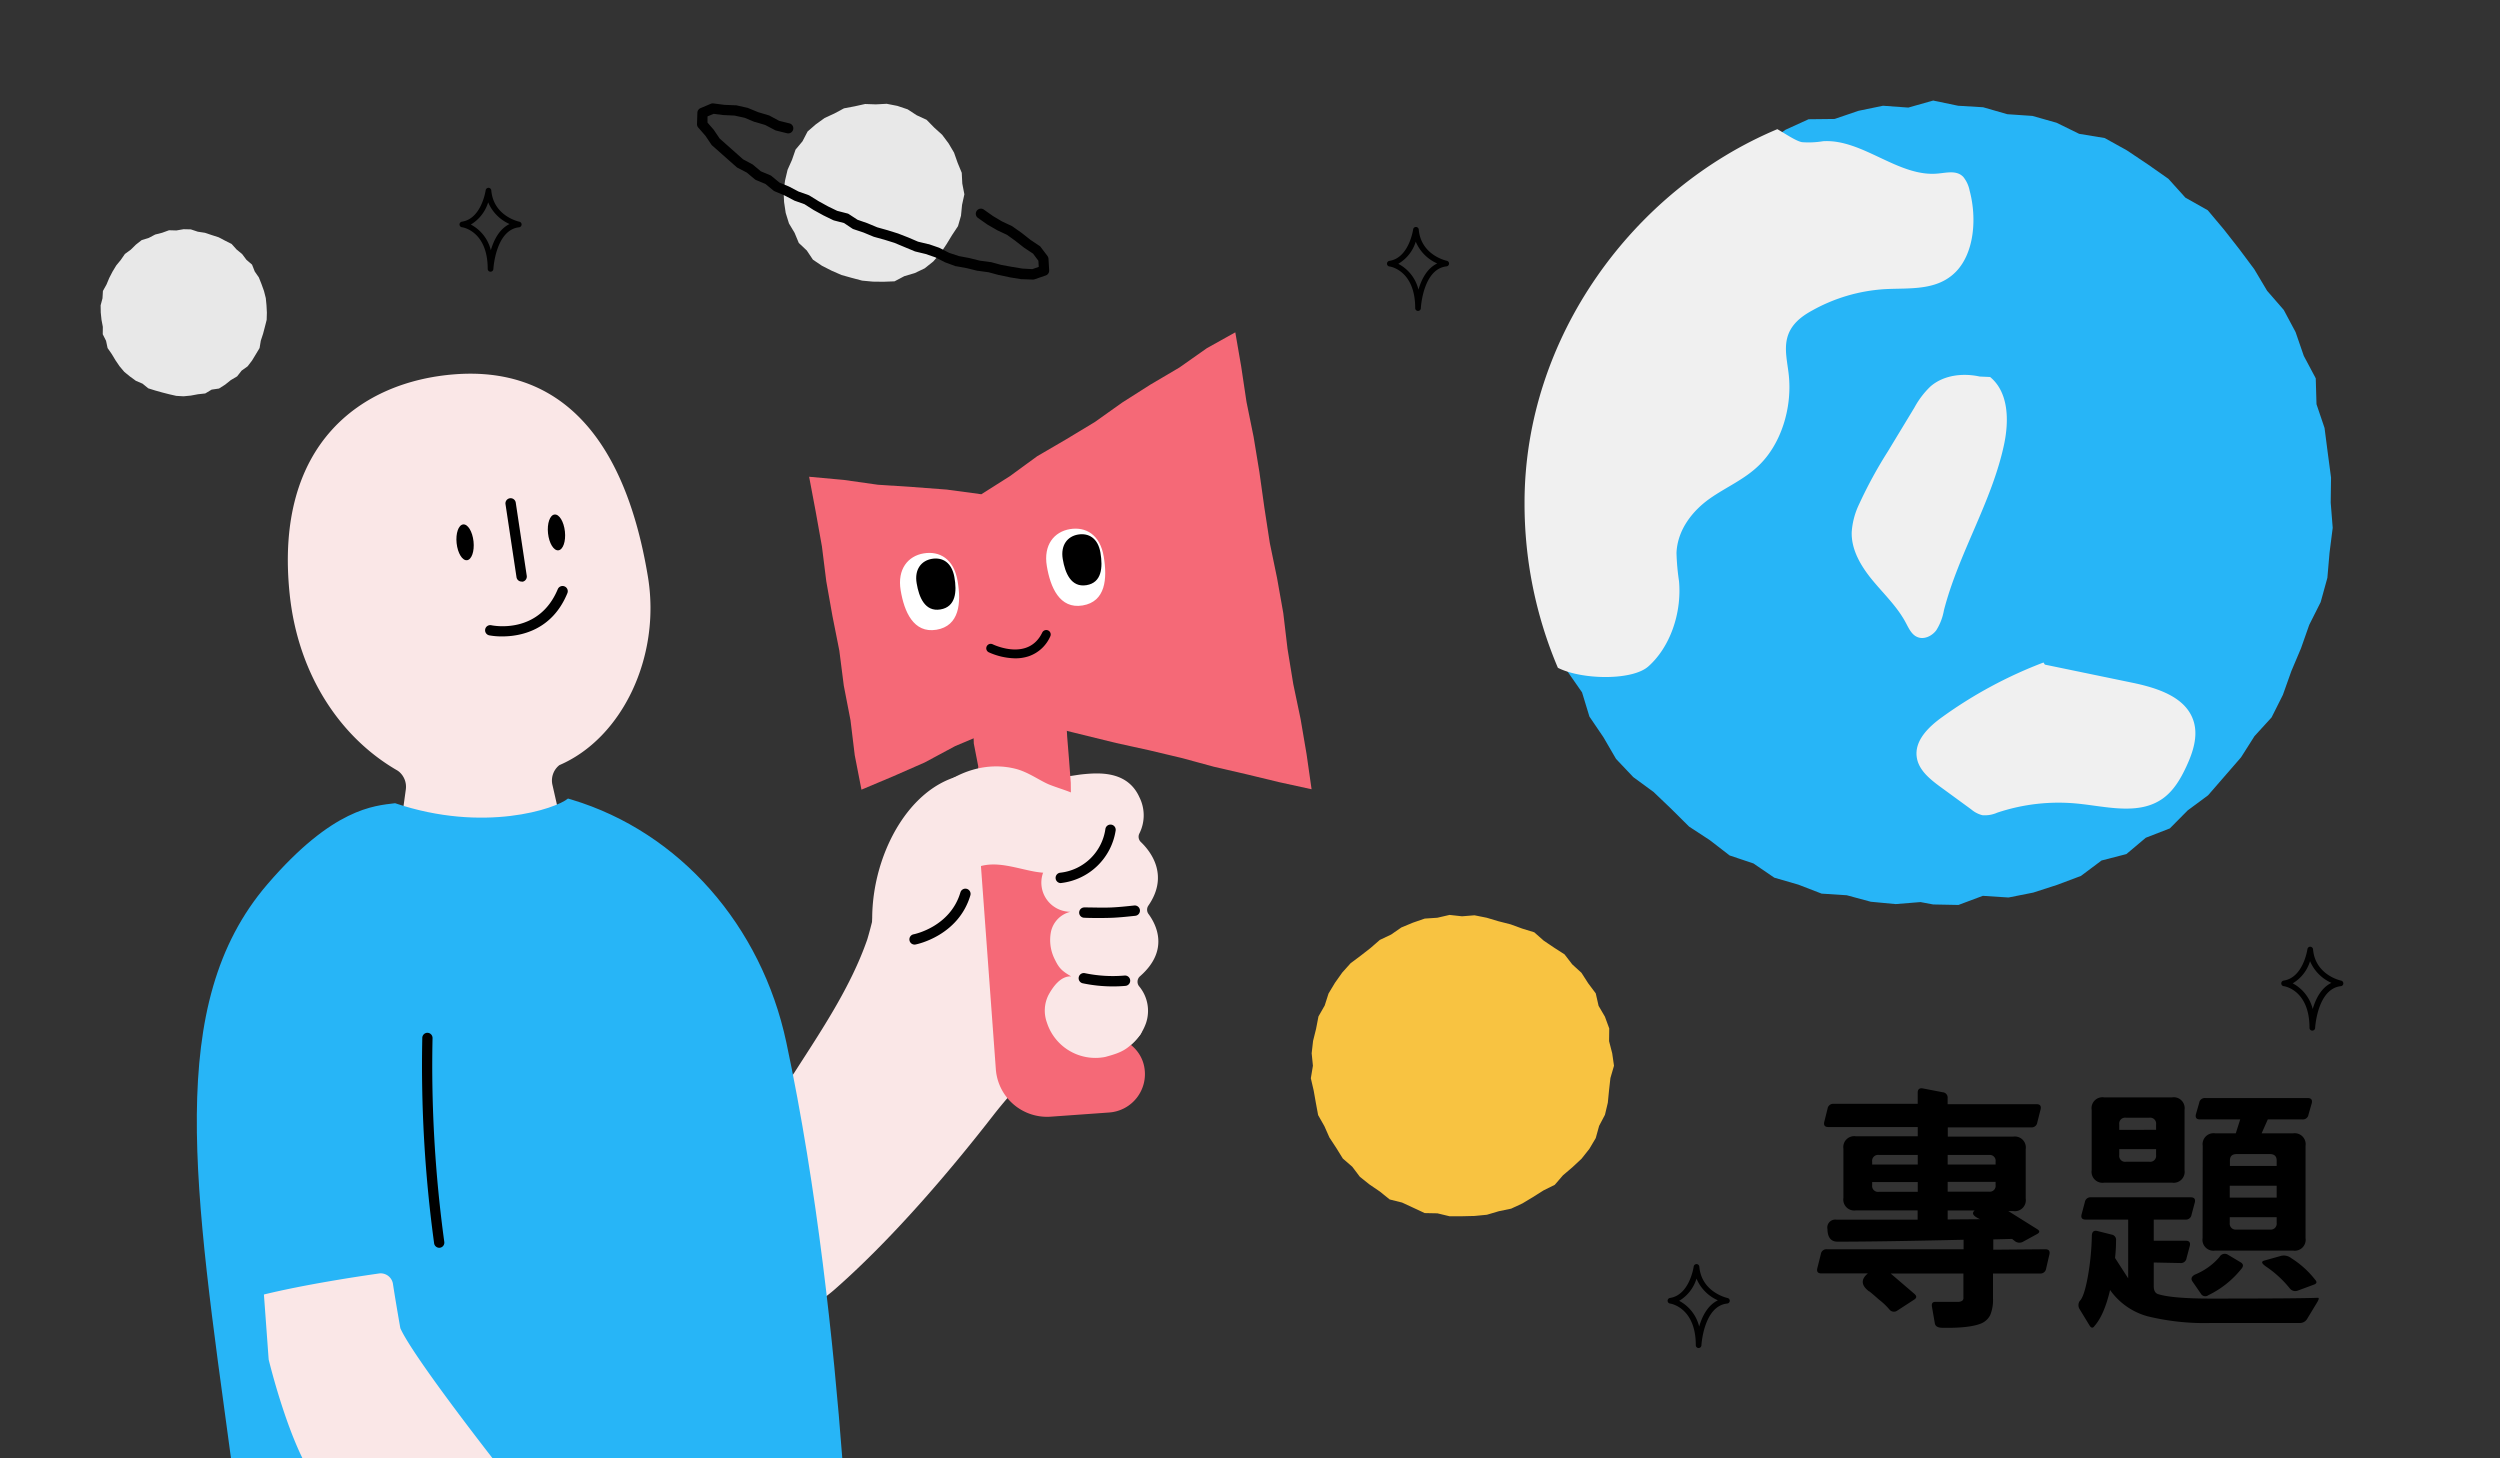 <svg xmlns="http://www.w3.org/2000/svg" viewBox="0 0 600 350"><rect x="0" y="0" width="600" height="350" fill="#333333" stroke="none"/><defs><style>.cls-1{fill:#f8c341;}.cls-2{fill:#e8e8e8;}.cls-3{fill:#fae7e7;}.cls-4{fill:#27b5f7;}.cls-5{fill:#f56977;}.cls-6{fill:#fff;}.cls-7{fill:#f0f0f0;}</style></defs><g id="圖層_3" data-name="圖層 3"><path d="M554.94,247.35h0a.67.67,0,0,1-.66-.67c0-9-5.95-10-6.2-10a.68.68,0,0,1-.58-.67.69.69,0,0,1,.58-.67c4.71-.7,5.69-7.47,5.7-7.54a.68.68,0,0,1,.69-.59.69.69,0,0,1,.66.62c.52,6.12,6.48,7.47,6.74,7.52a.67.67,0,0,1,.53.7.66.66,0,0,1-.6.63c-5.65.63-6.17,10-6.17,10.06A.68.68,0,0,1,554.94,247.35Zm.68-.67h0ZM550.25,236a9.57,9.57,0,0,1,4.8,6.17c.7-2.38,2-5.08,4.49-6.28a9.94,9.94,0,0,1-5.13-5.21A9.3,9.3,0,0,1,550.25,236Z"/><path d="M340.31,74.62h0a.67.67,0,0,1-.66-.67c0-9-5.95-10-6.2-10a.66.66,0,0,1-.57-.67.68.68,0,0,1,.57-.67c4.71-.7,5.69-7.47,5.7-7.54a.68.68,0,0,1,1.35,0c.52,6.12,6.49,7.47,6.74,7.52a.68.68,0,0,1-.07,1.34C341.51,64.55,341,73.88,341,74A.67.67,0,0,1,340.31,74.62ZM341,74h0Zm-5.37-10.66a9.51,9.51,0,0,1,4.8,6.18c.7-2.39,2-5.09,4.5-6.29A9.91,9.91,0,0,1,339.78,58,9.3,9.3,0,0,1,335.62,63.29Z"/><path d="M407.65,323.53h0a.68.68,0,0,1-.66-.68c0-9-6-10-6.2-10a.68.68,0,0,1,0-1.34c4.72-.7,5.69-7.48,5.7-7.55a.69.69,0,0,1,.69-.58.68.68,0,0,1,.66.62c.52,6.14,6.67,7.5,6.74,7.52a.67.67,0,0,1-.07,1.33c-5.65.62-6.17,10-6.17,10.05A.69.69,0,0,1,407.65,323.53Zm.68-.68h0ZM403,312.2a9.54,9.54,0,0,1,4.8,6.17c.7-2.39,2-5.08,4.49-6.29a9.9,9.9,0,0,1-5.13-5.21A9.36,9.36,0,0,1,403,312.2Z"/><path d="M117.71,65.21h0a.67.67,0,0,1-.66-.67c0-9-5.94-10-6.19-10a.68.68,0,0,1-.58-.67.69.69,0,0,1,.58-.67c4.71-.7,5.69-7.47,5.7-7.54a.71.71,0,0,1,.69-.59.69.69,0,0,1,.66.62c.52,6.12,6.48,7.47,6.74,7.52a.68.68,0,0,1-.07,1.34c-5.65.62-6.17,10-6.17,10A.68.68,0,0,1,117.71,65.21Zm.68-.67h0ZM113,53.89a9.54,9.54,0,0,1,4.8,6.17c.7-2.39,2-5.08,4.49-6.29a9.94,9.94,0,0,1-5.13-5.21A9.4,9.4,0,0,1,113,53.89Z"/></g><g id="圖"><polygon class="cls-1" points="315.1 255.78 314.6 258.78 315.28 261.72 315.8 264.66 316.35 267.63 317.85 270.27 319.06 273 320.7 275.5 322.28 278.05 324.55 280.02 326.36 282.42 328.7 284.29 331.17 285.97 333.52 287.87 336.49 288.61 339.19 289.86 341.93 291.14 344.98 291.2 347.89 291.9 350.89 291.9 353.88 291.83 356.86 291.54 359.73 290.69 362.67 290.08 365.38 288.82 367.94 287.28 370.44 285.7 373.14 284.36 375.11 282.08 377.37 280.15 379.57 278.1 381.44 275.74 382.98 273.14 383.79 270.21 385.19 267.55 385.88 264.64 386.17 261.67 386.5 258.73 387.36 255.78 386.93 252.79 386.18 249.88 386.22 246.83 385.18 244 383.66 241.4 382.98 238.41 381.17 235.99 379.55 233.47 377.33 231.44 375.49 229.05 372.96 227.42 370.5 225.76 368.22 223.75 365.33 222.86 362.54 221.84 359.67 221.11 356.82 220.26 353.88 219.67 350.89 219.91 347.89 219.58 344.96 220.26 341.94 220.46 339.1 221.44 336.33 222.59 333.86 224.3 331.16 225.58 328.91 227.54 326.57 229.36 324.15 231.17 322.14 233.41 320.4 235.86 318.85 238.44 317.93 241.32 316.43 243.95 315.86 246.91 315.14 249.81 314.8 252.78 315.1 255.78"/><polygon class="cls-2" points="24.18 75.02 24.36 76.75 24.68 78.44 24.66 80.22 25.45 81.79 25.82 83.53 26.82 84.97 27.72 86.47 28.7 87.91 29.83 89.25 31.19 90.36 32.6 91.39 34.21 92.08 35.58 93.2 37.25 93.72 38.92 94.19 40.6 94.62 42.31 95.01 44.06 95.11 45.8 94.94 47.52 94.62 49.26 94.43 50.79 93.51 52.56 93.25 54.04 92.31 55.4 91.22 56.91 90.33 57.99 88.95 59.43 87.92 60.49 86.53 61.4 85.03 62.3 83.53 62.59 81.77 63.13 80.13 63.57 78.46 64 76.77 64.05 75.02 63.96 73.28 63.79 71.54 63.36 69.85 62.77 68.21 62.13 66.59 61.14 65.16 60.49 63.51 59.15 62.36 58.11 60.97 56.77 59.87 55.59 58.55 54.02 57.76 52.48 56.95 50.83 56.42 49.19 55.87 47.48 55.61 45.8 55.05 44.06 55.01 42.33 55.31 40.57 55.26 38.92 55.86 37.24 56.29 35.7 57.1 34.01 57.62 32.63 58.7 31.39 59.92 29.98 60.95 28.99 62.38 27.9 63.71 27.01 65.18 26.22 66.71 25.56 68.29 24.7 69.83 24.6 71.59 24.15 73.28 24.18 75.02"/><path class="cls-3" d="M69.53,142.67c-3.82-36.28,17.34-51.16,39.66-52.84,23.21-1.75,40.34,12.51,46.31,48.58,3.16,19.09-6.09,38.69-21.22,45.21a1.18,1.18,0,0,0-.22.17,4.7,4.7,0,0,0-1.46,4.64l2.86,12.6a11.62,11.62,0,0,1-11.19,12l-18.61.61A10,10,0,0,1,95.39,204l2-14.48a4.75,4.75,0,0,0-1.57-4.27,3.8,3.8,0,0,0-.48-.35C81.64,177,71.55,161.89,69.53,142.67Z"/><path class="cls-3" d="M172.55,271.24c3.19,1.74,6.4,3,8.38-.07l9.66-13.66c6.49-10.11,13.62-20.66,17.57-32.09a96.24,96.24,0,0,0,2.56-11c8.59,10.81,20.75,19.62,30.78,26.51a44.27,44.27,0,0,0,16.06,6.83q-5.17,4.8-10.18,9.77a109.47,109.47,0,0,0-9.08,10.26c-8.87,11.42-23.16,28.65-37.86,41.57-9.18,8.08-19.9,9.35-30.37,2.77L90.23,242.29,109.53,209Z"/><path class="cls-4" d="M64.15,212.25c15.77-18.36,25.66-18.86,30.67-19.48,21.35,7.21,38.59,1.32,41.5-1.12l.91.27c25.88,7.8,45.52,30.24,51.48,58.22,7.47,35,11.42,73.3,13.44,99.86H55.44C46.63,285,39.48,241,64.15,212.25Z"/><path class="cls-3" d="M242.22,255.64c7.25.56,17.33-.69,21.33-1.48s9.39-2.69,11.49-8.61a9.19,9.19,0,0,0-1.65-8.84,1.75,1.75,0,0,1,.18-2.38c7.28-6.33,3.81-12.63,2.05-15a1.73,1.73,0,0,1,0-2c5.08-7.37.42-13.12-1.84-15.27a1.74,1.74,0,0,1-.34-2,9.68,9.68,0,0,0,0-8.76c-2.71-6-9-5.86-12.67-5.56s-2.28.63-14.91,1.48c-4.5.3.27,1.93-2.61,0-3.12-2.07-8.16-2.1-12.38-1.15-16.17,3.62-25.49,28.27-19.92,45C219.81,257.75,242.22,255.64,242.22,255.64Z"/><path class="cls-3" d="M63.34,310.68l1.14,15.6s3.36,14,8.12,23.72h45.63S99,325.42,96.08,318.76c0,0-1.06-6-1.75-10.48a3,3,0,0,0-3.2-2.67C85.66,306.39,73.12,308.29,63.34,310.68Z"/><polygon class="cls-5" points="235.52 118.62 242.39 114.27 248.9 109.51 255.86 105.45 262.75 101.29 269.32 96.62 276.11 92.3 283.05 88.21 289.64 83.57 296.47 79.76 297.89 87.98 299.16 96.46 300.87 104.87 302.26 113.33 303.45 121.83 304.75 130.3 306.49 138.71 307.99 147.16 309 155.68 310.38 164.15 312.14 172.55 313.58 181.01 314.78 189.42 307 187.72 299.18 185.83 291.34 184.02 283.57 181.91 275.74 180.05 267.87 178.32 260.05 176.4 252.23 174.47 244.46 172.67 236.88 175.84 229.25 179.06 221.93 182.99 214.35 186.32 206.75 189.52 205.14 181.26 204.12 172.86 202.51 164.55 201.44 156.16 199.79 147.86 198.31 139.53 197.26 131.13 195.77 122.8 194.19 114.42 202.5 115.18 210.71 116.34 218.97 116.88 227.23 117.5 235.52 118.62"/><path class="cls-6" d="M251.24,135.86c.84,5.08,3.07,10.37,8.59,9.45s5.95-6.41,5.07-11.72-4.34-7.23-8.12-6.6S250.39,130.77,251.24,135.86Z"/><path d="M255.06,134.17c.56,3.37,2,6.87,5.69,6.27s3.95-4.25,3.36-7.78-2.87-4.79-5.37-4.37S254.5,130.79,255.06,134.17Z"/><path class="cls-6" d="M216.16,141.68c.84,5.09,3.07,10.37,8.58,9.46s6-6.41,5.08-11.73-4.34-7.22-8.12-6.6S215.31,136.59,216.16,141.68Z"/><path d="M220,140c.56,3.37,2,6.88,5.69,6.27s4-4.25,3.36-7.78-2.87-4.79-5.38-4.37S219.42,136.61,220,140Z"/><polygon class="cls-5" points="260.75 243.35 255.21 243.74 249.69 244.13 244.19 244.71 238.86 244.69 237.9 239.41 237.7 233.86 237.23 228.32 237.08 222.77 236.67 217.23 236.32 211.68 236.14 206.12 235.28 200.61 235.03 195.06 234.47 189.53 234.78 183.94 233.71 178.43 233.53 172.69 239.2 172.08 244.74 171.98 250.27 171.68 255.81 171.22 256.12 176.8 256.57 182.34 256.99 187.88 257.05 193.44 257.86 198.95 258.06 204.5 258.46 210.05 258.5 215.61 259.32 221.13 259.93 226.65 259.54 232.25 260.37 237.77 260.75 243.35"/><path d="M243.66,158a16.08,16.08,0,0,1-6.4-1.47,1.07,1.07,0,0,1,.94-1.92c.35.17,8.58,4.08,11.92-2.76a1.07,1.07,0,1,1,1.92.94,8.75,8.75,0,0,1-5.09,4.69A10,10,0,0,1,243.66,158Z"/><path class="cls-5" d="M256.48,241.78a7.35,7.35,0,0,0,7.86,6.8c4.82-.35,9.47,2.8,10.3,7.57A9.24,9.24,0,0,1,266.2,267l-14,1A12.32,12.32,0,0,1,239,256.6l-3.74-51,18.45-1.34Z"/><path class="cls-3" d="M261.86,193.09a9.37,9.37,0,0,1,1.41,11.24c-2.88,4.72-9.37,5.82-14.82,4.88-4.45-.78-9-2.58-13.35-1.27-.62,5.66-6.21,9.92-11.89,10.28a6.08,6.08,0,0,1-4.51-1.17c-1.64-1.49-1.63-4-1.48-6.22.48-7.48,1.43-15.71,6.95-20.78s12.86-7.28,19.67-5.51c3.09.81,5.84,2.92,8.14,3.82C255.33,189.67,259.21,190.5,261.86,193.09Z"/><path class="cls-3" d="M265.24,253.67a12.22,12.22,0,0,1-14-8.3,8.37,8.37,0,0,1,.37-6.52c1.08-2,2.95-4.66,5.48-4.51-2-1.19-2.83-1.79-3.85-3.91a10.29,10.29,0,0,1-1-6.85,6.29,6.29,0,0,1,4.68-4.75,7,7,0,0,1-6.32-10,4.76,4.76,0,0,1,.88-1.29,7.59,7.59,0,0,1,1.57-1.12,87.78,87.78,0,0,0,7.52-5,17,17,0,0,0,4.6-4.54c.83-1.34,1.44-3,2.87-3.64.71,9.15,3.48,18.22,2.91,27.38-.41,6.48,4.47,25.49,2.77,27.63C270.84,251.82,269.43,252.55,265.24,253.67Z"/><ellipse cx="111.62" cy="130.15" rx="2.04" ry="4.32" transform="translate(-13.14 12.54) rotate(-6.07)"/><ellipse cx="133.56" cy="127.77" rx="2.04" ry="4.32" transform="translate(-12.77 14.85) rotate(-6.07)"/><path d="M125.19,139.58a1.24,1.24,0,0,1-1.23-1.06L121.32,121a1.24,1.24,0,1,1,2.46-.37l2.64,17.56a1.26,1.26,0,0,1-1,1.42Z"/><path d="M120.51,152.74a16.65,16.65,0,0,1-3.06-.25,1.24,1.24,0,0,1-1-1.48,1.23,1.23,0,0,1,1.47-.95c.49.1,11.41,2.25,15.95-8.67a1.24,1.24,0,1,1,2.29,1C132.46,151.38,124.8,152.74,120.51,152.74Z"/><polygon class="cls-2" points="189.02 40.74 188.42 43.28 188.06 45.88 188.18 48.51 188.57 51.11 189.35 53.62 190.7 55.88 191.71 58.31 193.63 60.12 195.1 62.32 197.28 63.79 199.6 64.97 201.96 66 204.42 66.69 206.91 67.35 209.47 67.59 212.06 67.62 214.69 67.52 217.04 66.28 219.54 65.54 221.91 64.41 223.97 62.77 225.7 60.8 227.14 58.65 228.48 56.45 229.92 54.27 230.64 51.77 230.89 49.18 231.45 46.63 230.95 44.06 230.82 41.47 229.83 39.07 228.97 36.63 227.66 34.41 226.11 32.34 224.2 30.61 222.38 28.75 220.01 27.66 217.83 26.24 215.36 25.41 212.81 24.91 210.21 25.05 207.63 24.96 205.11 25.52 202.56 26 200.27 27.23 197.91 28.32 195.8 29.84 193.82 31.56 192.6 33.91 190.93 35.91 190.08 38.37 189.02 40.74"/><path d="M247.94,67.1h-.06L245.19,67h-.13l-2.64-.43L239.78,66l-.09,0-2.44-.66L234.74,65l-.13,0-2.53-.63-2.5-.46-.17,0L226.93,63l-.17-.07-2.28-1.17-2.32-.8-2.49-.6-.2-.07-2.4-1-2.39-1-2.4-.75-2.49-.69-.15-.05-2.41-1L204.84,55a1.13,1.13,0,0,1-.27-.13l-2-1.34-2.37-.61-.23-.08-2.34-1.14-2.35-1.29L193.06,49l-2.35-.83a.8.8,0,0,1-.16-.08l-2.26-1.18-2.37-1a1.44,1.44,0,0,1-.31-.19l-1.9-1.57-2.26-.94a1.44,1.44,0,0,1-.31-.19l-1.92-1.61L177,40.26a1.19,1.19,0,0,1-.23-.16l-5.85-5.18a1.07,1.07,0,0,1-.2-.23l-1.4-2.08-1.74-2a1.21,1.21,0,0,1-.3-.83l.09-2.74a1.24,1.24,0,0,1,.74-1.08l2.48-1.05a1.17,1.17,0,0,1,.64-.09l2.61.34,2.65.11.21,0,2.62.59a.66.66,0,0,1,.2.06l2.44,1,2.51.75a.92.92,0,0,1,.23.09L187,29l2.47.61a1.22,1.22,0,0,1-.59,2.37l-2.63-.65a1.48,1.48,0,0,1-.29-.12L183.66,30l-2.44-.73-.11,0-2.4-1-2.42-.53-2.59-.12h-.11l-2.33-.3-1.46.62,0,1.48,1.47,1.7a.47.47,0,0,1,.09.12l1.35,2,5.63,5,2.18,1.17a.77.77,0,0,1,.21.14l1.88,1.57,2.25.94a1.23,1.23,0,0,1,.31.19l1.9,1.57,2.25.93.1.05,2.23,1.17,2.39.85.23.11,2.23,1.38,2.24,1.23,2.18,1.06,2.44.63a1.1,1.1,0,0,1,.37.16l2.09,1.36,2.33.81,2.4,1,2.46.69,2.53.79L218,57l2.33,1,2.45.59.11,0,2.46.85.16.07,2.28,1.17,2.31.77,2.49.47,2.54.63,2.52.35a.41.41,0,0,1,.16,0l2.46.67,2.56.47,2.55.42,2.38.13,1.54-.54-.09-1.47-1.28-1.71-2.08-1.37-2.17-1.7-2-1.44-2.32-1.09-.1-.06L237,53.91l-2.29-1.61a1.22,1.22,0,0,1,1.41-2l2.21,1.56,2.15,1.28,2.36,1.11a.87.87,0,0,1,.18.11l2.17,1.53,2.13,1.68L249.46,59a1,1,0,0,1,.3.28l1.64,2.17a1.36,1.36,0,0,1,.24.67l.16,2.77a1.22,1.22,0,0,1-.82,1.22l-2.64.91A1.34,1.34,0,0,1,247.94,67.1Z"/><polyline class="cls-4" points="460.92 216.5 454.95 216.98 449 216.42 443.22 214.86 437.19 214.47 431.59 212.31 425.83 210.64 420.83 207.23 415.11 205.31 410.36 201.64 405.38 198.38 401.14 194.17 396.86 190.08 391.98 186.5 387.85 182.14 384.82 176.93 381.46 171.98 379.69 166.17 376.25 161.23 373.79 155.79 372.91 149.81 371.44 144.08 368.84 138.54 368.53 132.54 369.03 126.54 368.57 120.63 368.59 114.63 369.07 108.64 369.16 102.55 371.6 96.91 372.82 91.02 375.11 85.45 376.45 79.45 380.38 74.68 382.34 68.83 386.12 64.08 390.24 59.65 393.86 54.8 398.32 50.73 403.12 47.09 407.31 42.66 412.92 40.2 418.2 37.4 423.5 34.64 428.53 31.14 434.06 28.62 440.31 28.55 446.02 26.6 451.92 25.38 457.99 25.82 463.96 24.13 469.95 25.38 475.95 25.74 481.75 27.41 487.79 27.82 493.58 29.46 499 32.12 505.13 33.13 510.44 36.08 515.48 39.45 520.42 42.92 524.5 47.44 529.86 50.46 533.75 55.09 537.46 59.83 541.04 64.63 544.1 69.78 548.1 74.38 550.94 79.7 552.91 85.41 555.78 90.8 555.96 97.01 557.89 102.71 558.66 108.67 559.45 114.62 559.37 120.63 559.85 126.67 559.09 132.65 558.57 138.68 556.96 144.51 554.22 149.96 552.24 155.59 549.92 161.08 547.89 166.78 545.18 172.18 541.08 176.67 537.85 181.76 533.9 186.31 529.93 190.88 525.05 194.49 520.76 198.82 514.99 201.06 510.33 204.98 504.37 206.52 499.43 210.22 493.76 212.35 487.99 214.22 482.04 215.4 475.88 215 470.03 217.19 463.96 217.07"/><path class="cls-7" d="M475.14,90.37c-4.07-.89-8.67-.36-11.82,2.37a20.59,20.59,0,0,0-3.85,5.06l-6.4,10.57A106.92,106.92,0,0,0,446.19,121a18.22,18.22,0,0,0-1.78,6.71c-.12,4.29,2.26,8.24,5,11.56s5.9,6.31,7.93,10.09c.74,1.37,1.44,3,2.88,3.55,1.59.65,3.47-.28,4.49-1.65a13.27,13.27,0,0,0,1.83-4.78c3.52-13.67,11.49-26,14.43-39.77,1.21-5.69,1.15-12.53-3.34-16.23"/><path class="cls-7" d="M471.19,42.46c-1.58-1.65-3.93-1-6-.82-9.49,1-18.12-8.32-27.63-7.75a21.17,21.17,0,0,1-5.08.23C431,33.85,428.33,32,426.56,31c-34.53,14.5-60.67,49.88-60.67,89.67a100.69,100.69,0,0,0,8,39.6c5.73,2.91,17.83,3.1,21.69-.31,5.16-4.55,8.09-12.7,7.38-20.51a54.59,54.59,0,0,1-.6-6.75c.23-5.68,4-10.21,7.93-13s8.45-4.63,12-8.16c5.14-5.06,7.9-13.61,7-21.68-.33-3-1.11-6-.33-8.87.87-3.2,3.47-5.12,6-6.49a40.73,40.73,0,0,1,17.53-5.11c5.9-.31,12.48.46,17-4.25,4.32-4.51,5-12.74,3.22-19.39A7.5,7.5,0,0,0,471.19,42.46Z"/><path class="cls-7" d="M490.44,159a105.67,105.67,0,0,0-24.29,13.08c-3.23,2.32-6.66,5.59-6.14,9.56.4,3.15,3.17,5.36,5.71,7.23l7.37,5.38a6.65,6.65,0,0,0,2.68,1.4,7.29,7.29,0,0,0,3.54-.6,46.34,46.34,0,0,1,19.52-2.16c6.88.71,14.53,2.79,20.19-1.21,2.68-1.89,4.39-4.86,5.76-7.84,1.54-3.33,2.77-7.11,1.72-10.63-1.78-6-8.9-8.16-15-9.41l-20.73-4.29"/><path d="M219.49,226.7a1.23,1.23,0,0,1-1.21-1,1.24,1.24,0,0,1,1-1.47c.36-.07,8.8-1.87,11.22-10.06a1.25,1.25,0,0,1,1.55-.84,1.26,1.26,0,0,1,.84,1.55c-2.86,9.65-12.7,11.71-13.12,11.79A1,1,0,0,1,219.49,226.7Z"/><path d="M254.53,211.94a1.25,1.25,0,0,1-.08-2.49,12.3,12.3,0,0,0,10.85-10.53,1.24,1.24,0,0,1,1.45-1,1.25,1.25,0,0,1,1,1.45,15,15,0,0,1-13.13,12.56Z"/><path d="M264.11,220.32c-1.3,0-2.6,0-3.87-.06A1.23,1.23,0,0,1,259,219a1.25,1.25,0,0,1,1.24-1.22h0c2.21,0,4.49.11,6.74,0,1.75-.09,3.52-.28,5.23-.46a1.24,1.24,0,1,1,.27,2.47c-1.75.19-3.55.38-5.38.47C266.14,220.3,265.12,220.32,264.11,220.32Z"/><path d="M267.11,236.74a35.34,35.34,0,0,1-7.25-.75,1.24,1.24,0,1,1,.51-2.43,32.8,32.8,0,0,0,9.53.57,1.24,1.24,0,1,1,.21,2.48C269.11,236.7,268.11,236.74,267.11,236.74Z"/><path d="M105.42,299.47a1.25,1.25,0,0,1-1.23-1.07,315.27,315.27,0,0,1-2.84-49.32,1.24,1.24,0,0,1,1.24-1.21h0a1.25,1.25,0,0,1,1.22,1.27,311.45,311.45,0,0,0,2.82,48.92,1.24,1.24,0,0,1-1.06,1.4Z"/><path d="M490.87,299.82c.82,0,1.15.4,1,1.18l-.8,3.46a1.36,1.36,0,0,1-1.49,1.18H478.32v6a9.3,9.3,0,0,1-.68,4,4.3,4.3,0,0,1-2.47,2.11c-1.78.65-4.74,1-8.91.92-1.15,0-1.79-.33-1.91-1.11l-.69-4q-.18-1.17.93-1.11h5.32a2,2,0,0,0,1-.25.87.87,0,0,0,.31-.8v-5.75H453.77l5.69,4.88c.62.54.58,1-.12,1.42l-4,2.6a1.36,1.36,0,0,1-1.86-.25,16,16,0,0,0-2.47-2.35c-1.77-1.56-2.58-2.22-2.41-2q-2.91-2.18-.31-4.33H437.14c-.83,0-1.16-.39-1-1.18L437,301a1.34,1.34,0,0,1,1.43-1.18h32.83v-2.28Q451.29,298,441,298c-1.56,0-2.37-1-2.41-3a1.91,1.91,0,0,1,2.17-2.28h19.47v-2.23H445.42a2.62,2.62,0,0,1-3-3V275.71a2.62,2.62,0,0,1,3-3h14.84v-2.22H438.81c-.83,0-1.16-.4-1-1.18l.8-3.21a1.36,1.36,0,0,1,1.49-1.18h20.15v-2.66c0-.82.4-1.17,1.18-1.05l4.82.93a1.28,1.28,0,0,1,1.18,1.42V265h21.33c.82,0,1.15.39,1,1.18l-.81,3.21a1.36,1.36,0,0,1-1.48,1.18h-20v2.22h15.7a2.63,2.63,0,0,1,3,3v11.87a2.63,2.63,0,0,1-3,3H482l6.92,4.33q1,.62,0,1.17l-3.4,1.86a1.77,1.77,0,0,1-2-.19l-.62-.49-4.51.12v2.47Zm-39.94-22.63a1.42,1.42,0,0,0-1.61,1.61v.68h10.94v-2.29Zm-1.61,7.24a1.42,1.42,0,0,0,1.61,1.61h9.33v-2.35H449.32Zm29.62-5.63a1.4,1.4,0,0,0-1.55-1.61h-9.95v2.29h11.5ZM467.44,286h9.95a1.4,1.4,0,0,0,1.55-1.61v-.74h-11.5Zm0,4.51v2.16l7.79-.06c-1.69-.74-2.13-1.44-1.3-2.1Z"/><path d="M516.9,303v5.69q0,1.61,1.11,1.92,3.4,1.05,12.62,1.05,21.07,0,25.6-.19.56-.06-.06,1l-2.42,4a2,2,0,0,1-1.85,1.05H530.63a57.49,57.49,0,0,1-15.21-1.61,16.26,16.26,0,0,1-9-6.31q-1.42,6-3.71,8.6c-.41.62-.82.58-1.24-.12l-2.34-3.84a1.81,1.81,0,0,1,0-2c.7-.66,1.33-2.53,1.91-5.63a62.46,62.46,0,0,0,1-9.95c0-1,.45-1.4,1.24-1.24l3.46.87a1.28,1.28,0,0,1,1.11,1.48,36.53,36.53,0,0,1-.24,4.14l3.15,4.89v-14.1h-10.2q-1.25,0-1-1.17l.8-3a1.37,1.37,0,0,1,1.48-1.18h23.93c.83,0,1.16.4,1,1.18l-.8,3a1.36,1.36,0,0,1-1.48,1.17H516.9v5.07h7.67c.82,0,1.15.39,1,1.18l-.8,3a1.36,1.36,0,0,1-1.49,1.18Zm4.39-39.63a2.62,2.62,0,0,1,3,3v14.47a2.63,2.63,0,0,1-3,3H505a2.63,2.63,0,0,1-3-3V266.37a2.62,2.62,0,0,1,3-3Zm-3.83,7.79v-1.3a1.43,1.43,0,0,0-1.61-1.61h-5.63a1.42,1.42,0,0,0-1.6,1.61v1.3Zm-1.61,7.66a1.42,1.42,0,0,0,1.61-1.6v-1.43h-8.84v1.43a1.41,1.41,0,0,0,1.6,1.6Zm16.88,22.76a1.44,1.44,0,0,1,2-.43l3,1.79c.7.41.76.95.18,1.61a22.91,22.91,0,0,1-7.91,6.3,1.21,1.21,0,0,1-1.79-.37l-2-2.9c-.46-.66-.27-1.22.55-1.67A15.4,15.4,0,0,0,532.73,301.62ZM528.65,275a2.63,2.63,0,0,1,3-3h4.94l1.06-3.34H528c-.83,0-1.15-.39-1-1.17l.8-2.78a1.36,1.36,0,0,1,1.49-1.18h24.55c.82,0,1.15.39,1,1.18l-.8,2.78a1.35,1.35,0,0,1-1.48,1.17h-8.29l-1.48,3.34h7.54a2.63,2.63,0,0,1,3,3v22.14a2.62,2.62,0,0,1-3,3H531.62a2.62,2.62,0,0,1-3-3Zm17.75,4.82v-1.3c0-1-.54-1.54-1.61-1.54h-8c-1.07,0-1.61.51-1.61,1.54v1.3Zm0,7.61v-2.85H535.14v2.85Zm-1.61,7.67a1.43,1.43,0,0,0,1.61-1.61v-1.36H535.14v1.36a1.43,1.43,0,0,0,1.61,1.61Zm-1.24,8.65q-1.23-.93-.06-1.23l4-1.12a2.85,2.85,0,0,1,2.41.56,22.28,22.28,0,0,1,5.75,5.19c.5.54.37.93-.37,1.18l-3.83,1.42a1.65,1.65,0,0,1-1.92-.56A25.61,25.61,0,0,0,543.55,303.78Z"/></g></svg>